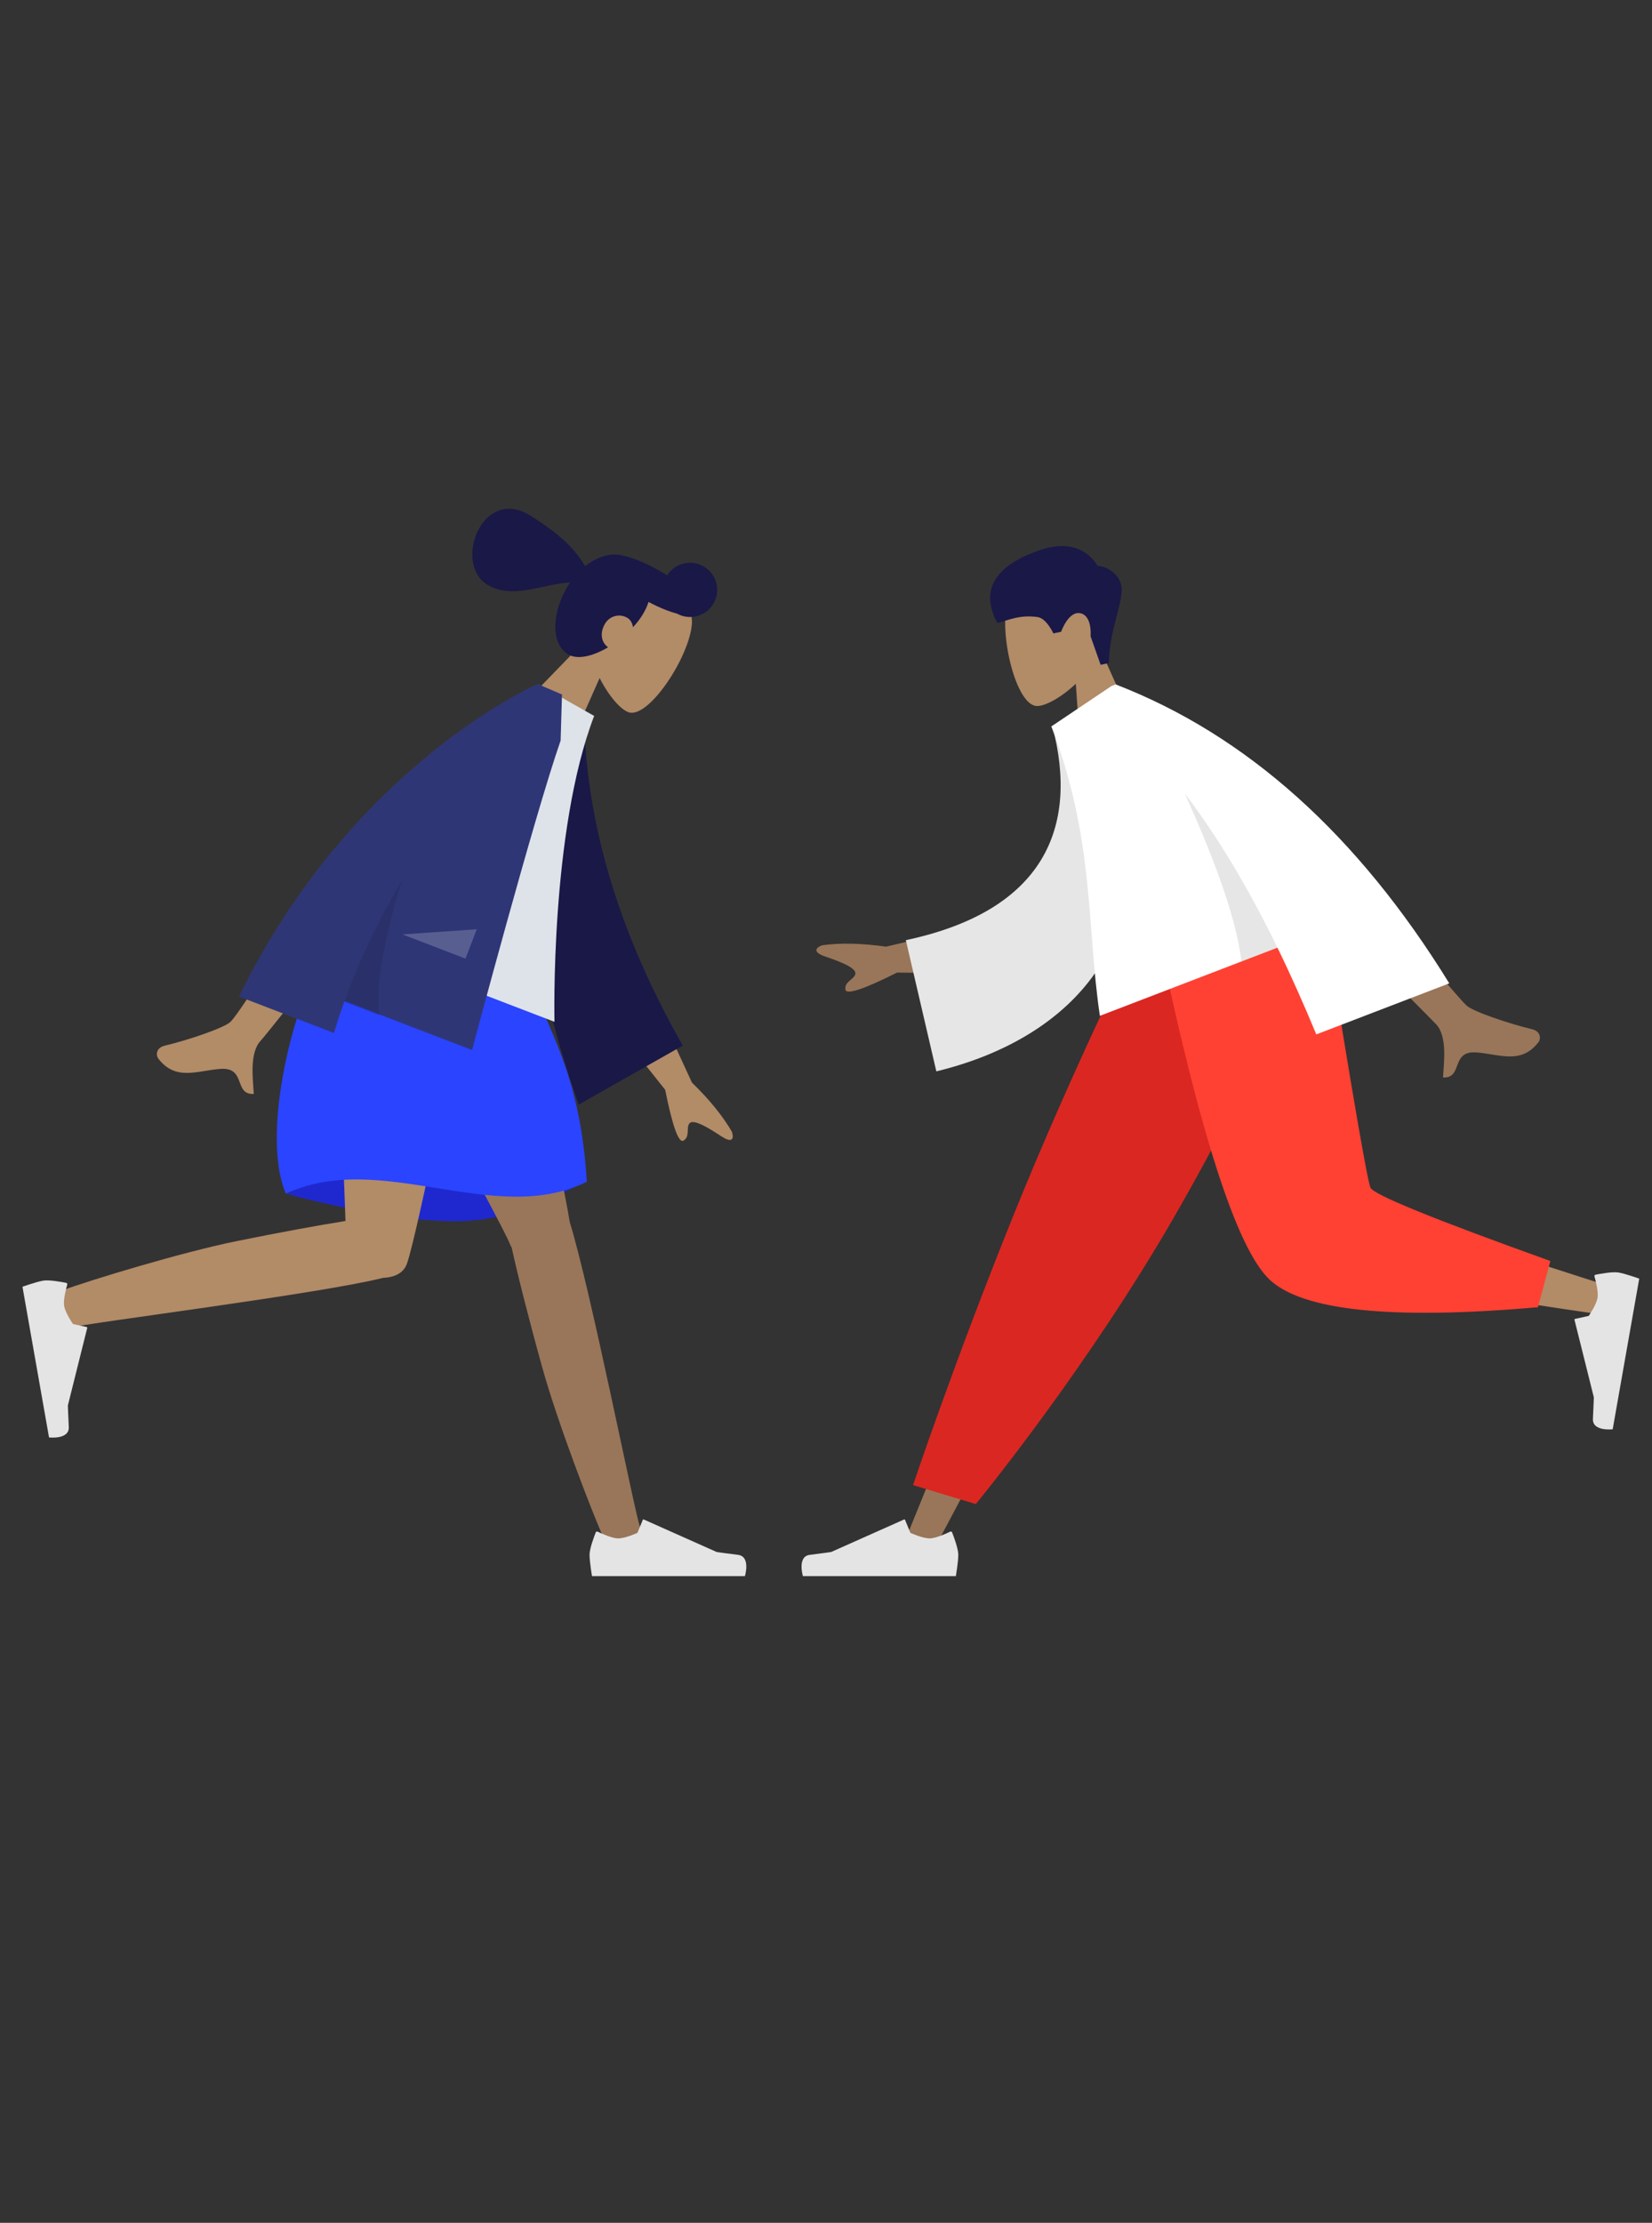 <svg width="2379" height="3200" viewBox="0 0 2379 3200" fill="none" xmlns="http://www.w3.org/2000/svg">
<rect x="0" y="0" width="2379" height="3200" fill="#333333" stroke="none"/>
<g id="Web&#226;&#128;&#148;Section Right">
<g id="Humaaan">
<g id="Head">
<g id="Head_2">
<path id="Head_3" d="M861.459 840.304C910.708 772.553 999.604 849.776 996.443 897.529C993.283 945.281 934.318 1034.57 905.526 1025.47C894.044 1021.84 876.88 1002.43 863.514 976.108L817.477 1079.73L738.011 1030.08L845.047 919.659C840.981 892.217 844.366 863.818 861.459 840.304Z" fill="#B28B67"/>
</g>
<path id="hair" d="M1014.45 816.085C1032.73 827.511 1038.3 851.599 1026.87 869.885C1015.82 887.569 992.93 893.351 974.896 883.378C962.986 880.221 948.745 874.467 933.923 866.531C932.058 872.588 929.122 878.959 924.955 885.627C921.276 891.514 916.724 897.352 911.565 902.944C910.772 897.349 908.142 892.378 903.955 889.762C892.242 882.443 878.068 886.984 871.675 897.214C863.562 910.198 865.189 924.274 875.662 931.863C853.988 944.621 831.459 950.35 817.843 941.843C791.981 925.682 795.199 879.616 818.428 842.44C819.245 841.134 820.082 839.852 820.938 838.596C781.85 840.274 737.643 864.104 701.444 841.486C652.197 810.713 694.709 699.159 763.514 742.153C810.306 771.392 829.058 792.599 842.59 815.082C853.394 806.498 865.154 800.953 876.494 799.035C879.475 798.157 883.335 797.948 887.885 798.36C890.747 798.523 893.549 798.952 896.264 799.654C910.973 802.733 930.238 810.46 950.015 821.878C953.708 824.01 957.281 826.192 960.714 828.402C972.167 810.199 996.197 804.68 1014.45 816.085Z" fill="#191847"/>
</g>
<g id="Bottom">
<path id="Skirt Shadow" fill-rule="evenodd" clip-rule="evenodd" d="M413.312 1718.83C413.312 1718.83 553.806 1758.13 655.74 1758.13C757.673 1758.13 845.101 1697.61 845.101 1697.61C845.101 1697.61 707.615 1657.28 618.65 1657.28C529.684 1657.28 413.312 1718.83 413.312 1718.83Z" fill="#1F28CF"/>
<path id="Leg" fill-rule="evenodd" clip-rule="evenodd" d="M736.822 1795.89C735.919 1794.53 735.156 1793.06 734.551 1791.46C722.031 1758.35 521.498 1401.17 501.52 1335.86H727.292C742.482 1385.51 810.849 1697.09 820.47 1759.26C850.828 1857.31 913.331 2174.89 921.31 2196.89C929.703 2220.03 882.474 2244.14 869.889 2215.69C849.863 2170.42 802.148 2045.15 780.903 1968.66C760.985 1896.95 744.767 1832.44 736.822 1795.89Z" fill="#997659"/>
<path id="Leg_2" fill-rule="evenodd" clip-rule="evenodd" d="M552.109 1839.5C460.428 1862.67 125.08 1904.56 102.067 1911.13C78.394 1917.89 57.637 1869.09 86.898 1858.52C133.458 1841.71 261.752 1802.85 339.536 1786.99C402.102 1774.23 459.193 1763.82 497.523 1757.73C494.276 1650.06 479.432 1391.67 489.162 1335.86H688.928C679.598 1389.38 600.73 1779.86 586.071 1818.94C581.419 1832.9 567.538 1839.06 552.109 1839.5V1839.5Z" fill="#B28B67"/>
<g id="Left Shoe">
<path id="shoe" fill-rule="evenodd" clip-rule="evenodd" d="M96.812 1849.32C97.132 1848.2 96.452 1847.03 95.305 1846.8C89.067 1845.54 70.671 1842.11 62.109 1843.62C51.709 1845.46 32.366 1852.44 32.366 1852.44C34.494 1864.51 70.606 2069.31 70.606 2069.31C70.606 2069.31 100.043 2072.83 99.06 2054.23C98.077 2035.62 97.748 2023.26 97.748 2023.26L125.635 1911.64C125.772 1911.09 125.43 1910.54 124.88 1910.42L105.102 1906.07C105.102 1906.07 94.263 1890.6 92.404 1880.06C90.89 1871.47 95.171 1855.1 96.812 1849.32Z" fill="#E4E4E4"/>
</g>
<g id="Right Shoe">
<path id="shoe_2" fill-rule="evenodd" clip-rule="evenodd" d="M860.645 2204.99C859.591 2204.48 858.323 2204.95 857.896 2206.04C855.573 2211.96 849.006 2229.48 849.006 2238.18C849.006 2248.74 852.524 2269 852.524 2269C864.776 2269 1072.74 2269 1072.74 2269C1072.74 2269 1081.32 2240.62 1062.83 2238.36C1044.33 2236.1 1032.1 2234.27 1032.1 2234.27L927.018 2187.43C926.504 2187.2 925.901 2187.44 925.687 2187.96L917.969 2206.68C917.969 2206.68 900.848 2214.67 890.144 2214.67C881.427 2214.67 866.053 2207.61 860.645 2204.99Z" fill="#E4E4E4"/>
</g>
<path id="Skirt" fill-rule="evenodd" clip-rule="evenodd" d="M489.807 1335.86C489.807 1335.86 621.853 1298.09 739.684 1335.86C767.015 1460.56 833.423 1510.05 845.101 1701.23C712.354 1767.19 548.372 1654.19 411.72 1718.51C372.677 1628.54 427.338 1411.86 489.807 1335.86Z" fill="#2B44FF"/>
</g>
<g id="Body">
<path id="Skin" d="M544.173 1285.99C544.173 1285.99 386.206 1486.65 375.231 1498.43C358.773 1516.09 364.401 1554.78 365.467 1574.81C336.338 1576.4 354.8 1536.22 317.84 1538.77C284.106 1541.1 253.07 1556.87 227.833 1523.77C224.73 1519.7 223.901 1508.54 237.499 1505.29C271.377 1497.2 322.379 1479.85 331.668 1471.26C350.662 1453.7 468.037 1256.58 468.117 1256.45L544.173 1285.99ZM996.47 1558.54C1021.59 1582.89 1040.78 1606.49 1054.02 1629.34C1056.34 1636.2 1057.21 1647.98 1038.62 1635.72C1020.03 1623.46 999.924 1611.41 993.573 1616.55C987.222 1621.68 994.582 1636.12 984.213 1642.05C977.3 1646.01 968.522 1621.61 957.879 1568.87L874.807 1464.35L931.881 1418.17L996.47 1558.54Z" fill="#B28B67"/>
<path id="Coat Back" fill-rule="evenodd" clip-rule="evenodd" d="M807.275 1019.92L840.869 1026.61C843.098 1183 890.558 1342.54 983.249 1505.23L833.421 1590.15C758.771 1380.5 737.906 1185.76 807.275 1019.92Z" fill="#191847"/>
<path id="Shirt" fill-rule="evenodd" clip-rule="evenodd" d="M517.83 1363.27L798.495 1471.01C798.495 1471.01 791.994 1196.42 855.625 1030.65L775.804 985.541C668.189 1067.01 598.824 1191.55 517.83 1363.27Z" fill="#DDE3E9"/>
<path id="Coat Front" d="M779.571 986.987C789.359 991.136 809.316 999.817 809.316 999.817L807.332 1066.13C769.535 1174.3 679.818 1511.63 679.818 1511.63L496.107 1441.11C490.717 1456.09 485.624 1471.42 480.881 1487.1L344.081 1434.59C507.655 1100.18 773.784 984.896 773.944 984.827L773.989 984.913C774.007 984.897 774.027 984.882 774.045 984.866L779.571 986.987Z" fill="#2F3676"/>
<path id="Shade" d="M578.694 1267.45C558.66 1334.61 538.992 1417.12 546.767 1462.21L495.586 1442.56C518.956 1377.3 548.015 1318.75 578.694 1267.45Z" fill="black" fill-opacity="0.1"/>
<path id="Light" fill-rule="evenodd" clip-rule="evenodd" d="M579.611 1345.17L686.522 1337.82L670.332 1379.99L579.611 1345.17Z" fill="white" fill-opacity="0.2"/>
</g>
</g>
<g id="Humaaan_2">
<g id="Head_4">
<g id="Head_5">
<path id="Head_6" d="M1597.64 857.453C1574.53 776.943 1464.58 819.105 1451.22 865.059C1437.86 911.012 1462.73 1015.09 1492.9 1016.38C1504.93 1016.89 1527.69 1004.53 1549.26 984.364L1557.08 1097.48L1648.73 1078L1585.92 937.635C1599.12 913.238 1605.66 885.394 1597.64 857.453Z" fill="#B28B67"/>
</g>
<path id="Hair" fill-rule="evenodd" clip-rule="evenodd" d="M1596.87 954.539C1597.5 900.915 1622.85 859.062 1612.99 837.251C1603.12 815.44 1580.26 814.472 1580.26 814.472C1580.26 814.472 1559.41 771.504 1499.75 791.263C1440.09 811.022 1408.19 844.323 1436.16 896.735C1450.97 893.588 1467.7 884.435 1494.36 888.355C1507.05 890.221 1516.94 911.856 1516.94 911.856L1528.11 909.483C1528.11 909.483 1538.64 879.075 1555.96 882.86C1573.28 886.644 1570.52 916.037 1570.52 916.037L1584.99 957.064L1596.87 954.539Z" fill="#191847"/>
</g>
<g id="Bottom_2">
<path id="Leg_3" fill-rule="evenodd" clip-rule="evenodd" d="M1852.42 1335.86L1562.3 1820.89L1344.8 2230.93H1297.95L1662.38 1335.86L1852.42 1335.86Z" fill="#997659"/>
<g id="Right Shoe_2">
<path id="shoe_3" fill-rule="evenodd" clip-rule="evenodd" d="M1368.35 2204.99C1369.41 2204.48 1370.68 2204.95 1371.1 2206.04C1373.43 2211.96 1379.99 2229.48 1379.99 2238.18C1379.99 2248.74 1376.48 2269 1376.48 2269C1364.22 2269 1156.26 2269 1156.26 2269C1156.26 2269 1147.68 2240.62 1166.17 2238.36C1184.67 2236.1 1196.9 2234.27 1196.9 2234.27L1301.98 2187.43C1302.5 2187.2 1303.1 2187.44 1303.31 2187.96L1311.03 2206.68C1311.03 2206.68 1328.15 2214.67 1338.86 2214.67C1347.57 2214.67 1362.95 2207.61 1368.35 2204.99Z" fill="#E4E4E4"/>
</g>
<path id="Pant" fill-rule="evenodd" clip-rule="evenodd" d="M1405.2 2165.27L1314.86 2137.94C1314.86 2137.94 1374.23 1960.44 1460.4 1747.28C1546.57 1534.12 1645.49 1335.86 1645.49 1335.86H1900.66C1900.66 1335.86 1790.69 1586.65 1667.49 1791.6C1544.29 1996.55 1405.2 2165.27 1405.2 2165.27Z" fill="#DB2721"/>
<path id="Leg_4" fill-rule="evenodd" clip-rule="evenodd" d="M1871.48 1335.86C1898.87 1506.3 1951.68 1724.06 1956.66 1730.78C1959.98 1735.26 2079.6 1775.34 2315.51 1851.03L2305.39 1892.34C2024.07 1851.75 1875.84 1820.26 1860.69 1797.87C1837.98 1764.28 1724.56 1498.92 1680.63 1335.86H1871.48Z" fill="#B28B67"/>
<path id="Pant_2" fill-rule="evenodd" clip-rule="evenodd" d="M2232.59 1815.32L2214.76 1881.85C2004.35 1900.31 1875.42 1886.97 1827.99 1841.85C1780.55 1796.73 1726.49 1628.06 1665.8 1335.86H1909.12C1947.57 1575.14 1969.07 1699.8 1973.61 1709.84C1978.15 1719.88 2064.48 1755.04 2232.59 1815.32Z" fill="#FF4133"/>
<g id="Left Shoe_2">
<path id="shoe_4" fill-rule="evenodd" clip-rule="evenodd" d="M2296.17 1837.61C2295.85 1836.48 2296.53 1835.32 2297.68 1835.09C2303.91 1833.83 2322.31 1830.4 2330.87 1831.91C2341.27 1833.74 2360.62 1840.73 2360.62 1840.73C2358.49 1852.79 2322.38 2057.59 2322.38 2057.59C2322.38 2057.59 2292.94 2061.12 2293.92 2042.51C2294.91 2023.91 2295.23 2011.55 2295.23 2011.55L2267.35 1899.93C2267.21 1899.38 2267.55 1898.83 2268.1 1898.71L2287.88 1894.36C2287.88 1894.36 2298.72 1878.88 2300.58 1868.34C2302.09 1859.76 2297.81 1843.39 2296.17 1837.61Z" fill="#E4E4E4"/>
</g>
</g>
<g id="Body_2">
<path id="Skin_2" d="M1812.63 1217.9C1812.63 1217.9 2057.31 1462.94 2068.28 1474.72C2084.74 1492.38 2079.11 1531.07 2078.05 1551.1C2107.18 1552.68 2088.72 1512.5 2125.68 1515.06C2159.41 1517.39 2190.45 1533.16 2215.68 1500.06C2218.79 1495.99 2219.61 1484.83 2206.02 1481.58C2172.14 1473.49 2121.14 1456.14 2111.85 1447.55C2092.86 1429.99 1892.59 1187.28 1892.33 1186.96L1812.63 1217.9ZM1184.06 1360.79C1177.18 1363.2 1167.31 1369.83 1188.59 1377.08C1209.88 1384.33 1231.95 1392.92 1231.83 1401.2C1231.71 1409.48 1215.69 1412.57 1217.44 1424.56C1218.61 1432.55 1243.41 1424.4 1291.83 1400.11L1426.38 1401.58L1427.45 1327.19L1276 1362.81C1241.06 1357.85 1210.42 1357.17 1184.06 1360.79Z" fill="#997659"/>
<path id="Clothes Back" fill-rule="evenodd" clip-rule="evenodd" d="M1576.53 1017.74L1515.63 1045.89C1553.69 1191.05 1503.62 1311.18 1304.49 1353.45L1348.39 1542.34C1532.52 1497.67 1659.42 1368.38 1617.95 1166.11C1607.22 1113.75 1594 1060.04 1576.53 1017.74Z" fill="#E6E6E6"/>
<path id="Clothes" d="M1600.41 987.663L1600.39 987.739L1514.02 1045.77C1576.54 1208.63 1564.55 1332.45 1583.9 1462.4L1839.62 1364.24C1859.11 1404.23 1877.64 1445.9 1895.56 1489.14L2087.04 1415.64C1955.03 1201.43 1794.89 1057.98 1606.62 985.283L1600.41 987.663Z" fill="white"/>
<path id="Shade_2" d="M1706.04 1142C1741.44 1220.06 1780.8 1318.64 1787.65 1384.19L1839.62 1364.24C1799.95 1282.82 1756.36 1208.38 1706.04 1142Z" fill="black" fill-opacity="0.1"/>
</g>
</g>
</g>
</svg>
